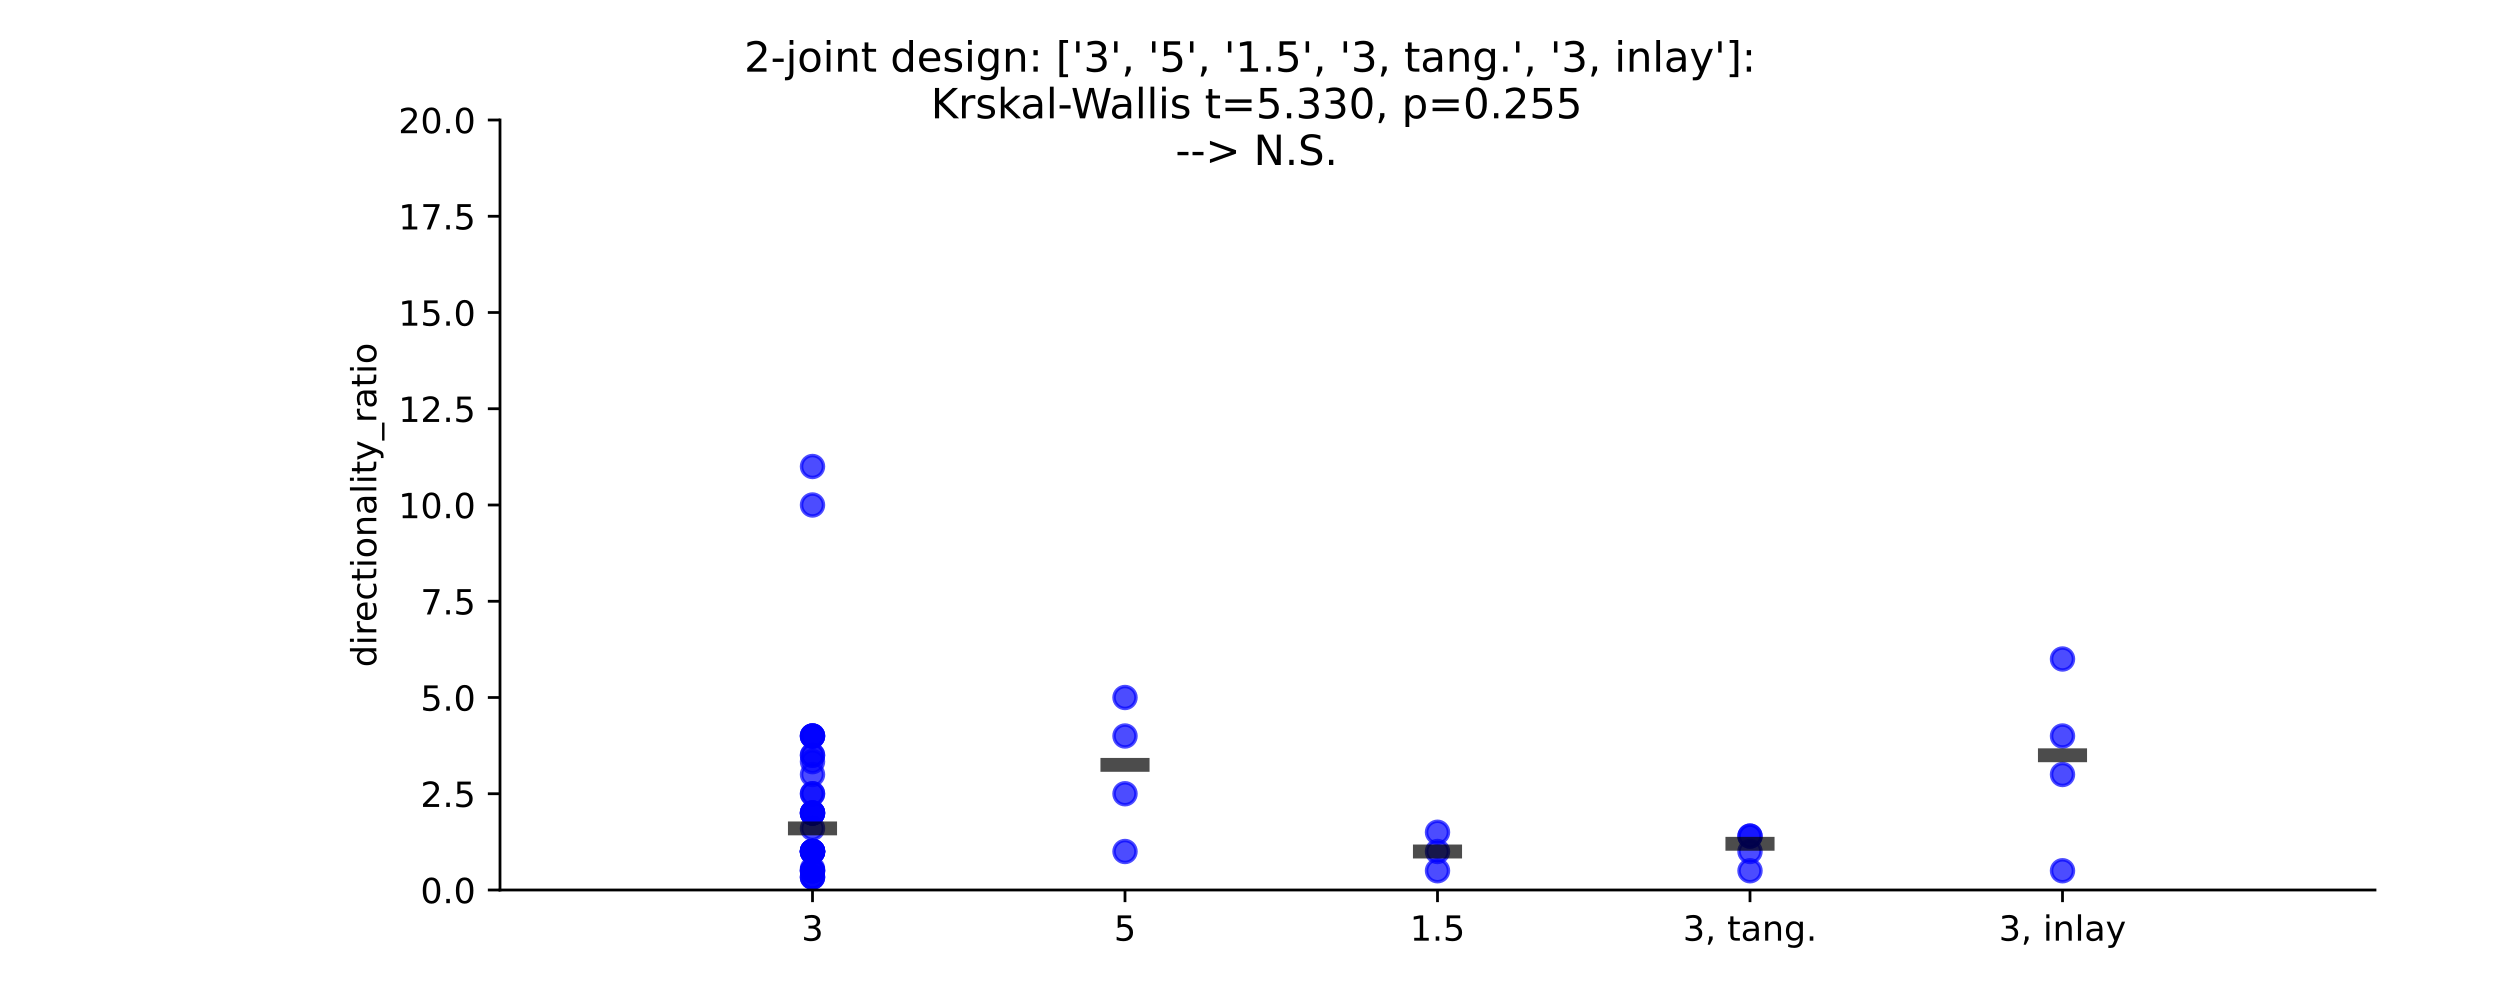 <?xml version="1.0" encoding="utf-8" standalone="no"?>
<!DOCTYPE svg PUBLIC "-//W3C//DTD SVG 1.1//EN"
  "http://www.w3.org/Graphics/SVG/1.1/DTD/svg11.dtd">
<!-- Created with matplotlib (https://matplotlib.org/) -->
<svg height="288pt" version="1.1" viewBox="0 0 720 288" width="720pt" xmlns="http://www.w3.org/2000/svg" xmlns:xlink="http://www.w3.org/1999/xlink">
 <defs>
  <style type="text/css">*{stroke-linecap:butt;stroke-linejoin:round;}</style>
 </defs>
 <g id="figure_1">
  <g id="patch_1">
   <path d="M 0 288 
L 720 288 
L 720 0 
L 0 0 
z
" style="fill:#ffffff;"/>
  </g>
  <g id="axes_1">
   <g id="patch_2">
    <path d="M 144 256.32 
L 684 256.32 
L 684 34.56 
L 144 34.56 
z
" style="fill:#ffffff;"/>
   </g>
   <g id="PathCollection_1">
    <defs>
     <path d="M 0 3.162 
C 0.839 3.162 1.643 2.829 2.236 2.236 
C 2.829 1.643 3.162 0.839 3.162 0 
C 3.162 -0.839 2.829 -1.643 2.236 -2.236 
C 1.643 -2.829 0.839 -3.162 0 -3.162 
C -0.839 -3.162 -1.643 -2.829 -2.236 -2.236 
C -2.829 -1.643 -3.162 -0.839 -3.162 0 
C -3.162 0.839 -2.829 1.643 -2.236 2.236 
C -1.643 2.829 -0.839 3.162 0 3.162 
z
" id="m8ae57d71fb" style="stroke:#0000ff;stroke-opacity:0.7;"/>
    </defs>
    <g clip-path="url(#paf5b1036ba)">
     <use style="fill:#0000ff;fill-opacity:0.7;stroke:#0000ff;stroke-opacity:0.7;" x="234" xlink:href="#m8ae57d71fb" y="228.6"/>
     <use style="fill:#0000ff;fill-opacity:0.7;stroke:#0000ff;stroke-opacity:0.7;" x="234" xlink:href="#m8ae57d71fb" y="228.6"/>
     <use style="fill:#0000ff;fill-opacity:0.7;stroke:#0000ff;stroke-opacity:0.7;" x="234" xlink:href="#m8ae57d71fb" y="134.352"/>
     <use style="fill:#0000ff;fill-opacity:0.7;stroke:#0000ff;stroke-opacity:0.7;" x="234" xlink:href="#m8ae57d71fb" y="250.16"/>
     <use style="fill:#0000ff;fill-opacity:0.7;stroke:#0000ff;stroke-opacity:0.7;" x="234" xlink:href="#m8ae57d71fb" y="245.232"/>
     <use style="fill:#0000ff;fill-opacity:0.7;stroke:#0000ff;stroke-opacity:0.7;" x="234" xlink:href="#m8ae57d71fb" y="238.579"/>
     <use style="fill:#0000ff;fill-opacity:0.7;stroke:#0000ff;stroke-opacity:0.7;" x="234" xlink:href="#m8ae57d71fb" y="145.44"/>
     <use style="fill:#0000ff;fill-opacity:0.7;stroke:#0000ff;stroke-opacity:0.7;" x="234" xlink:href="#m8ae57d71fb" y="250.776"/>
     <use style="fill:#0000ff;fill-opacity:0.7;stroke:#0000ff;stroke-opacity:0.7;" x="234" xlink:href="#m8ae57d71fb" y="211.968"/>
     <use style="fill:#0000ff;fill-opacity:0.7;stroke:#0000ff;stroke-opacity:0.7;" x="234" xlink:href="#m8ae57d71fb" y="211.968"/>
     <use style="fill:#0000ff;fill-opacity:0.7;stroke:#0000ff;stroke-opacity:0.7;" x="234" xlink:href="#m8ae57d71fb" y="217.512"/>
     <use style="fill:#0000ff;fill-opacity:0.7;stroke:#0000ff;stroke-opacity:0.7;" x="234" xlink:href="#m8ae57d71fb" y="234.144"/>
     <use style="fill:#0000ff;fill-opacity:0.7;stroke:#0000ff;stroke-opacity:0.7;" x="234" xlink:href="#m8ae57d71fb" y="219.36"/>
     <use style="fill:#0000ff;fill-opacity:0.7;stroke:#0000ff;stroke-opacity:0.7;" x="234" xlink:href="#m8ae57d71fb" y="234.144"/>
     <use style="fill:#0000ff;fill-opacity:0.7;stroke:#0000ff;stroke-opacity:0.7;" x="234" xlink:href="#m8ae57d71fb" y="234.144"/>
     <use style="fill:#0000ff;fill-opacity:0.7;stroke:#0000ff;stroke-opacity:0.7;" x="234" xlink:href="#m8ae57d71fb" y="245.232"/>
     <use style="fill:#0000ff;fill-opacity:0.7;stroke:#0000ff;stroke-opacity:0.7;" x="234" xlink:href="#m8ae57d71fb" y="252.624"/>
     <use style="fill:#0000ff;fill-opacity:0.7;stroke:#0000ff;stroke-opacity:0.7;" x="234" xlink:href="#m8ae57d71fb" y="245.232"/>
     <use style="fill:#0000ff;fill-opacity:0.7;stroke:#0000ff;stroke-opacity:0.7;" x="234" xlink:href="#m8ae57d71fb" y="245.232"/>
     <use style="fill:#0000ff;fill-opacity:0.7;stroke:#0000ff;stroke-opacity:0.7;" x="234" xlink:href="#m8ae57d71fb" y="245.232"/>
     <use style="fill:#0000ff;fill-opacity:0.7;stroke:#0000ff;stroke-opacity:0.7;" x="234" xlink:href="#m8ae57d71fb" y="245.232"/>
     <use style="fill:#0000ff;fill-opacity:0.7;stroke:#0000ff;stroke-opacity:0.7;" x="234" xlink:href="#m8ae57d71fb" y="245.232"/>
     <use style="fill:#0000ff;fill-opacity:0.7;stroke:#0000ff;stroke-opacity:0.7;" x="234" xlink:href="#m8ae57d71fb" y="234.144"/>
     <use style="fill:#0000ff;fill-opacity:0.7;stroke:#0000ff;stroke-opacity:0.7;" x="234" xlink:href="#m8ae57d71fb" y="234.144"/>
     <use style="fill:#0000ff;fill-opacity:0.7;stroke:#0000ff;stroke-opacity:0.7;" x="234" xlink:href="#m8ae57d71fb" y="250.776"/>
     <use style="fill:#0000ff;fill-opacity:0.7;stroke:#0000ff;stroke-opacity:0.7;" x="234" xlink:href="#m8ae57d71fb" y="252.624"/>
     <use style="fill:#0000ff;fill-opacity:0.7;stroke:#0000ff;stroke-opacity:0.7;" x="234" xlink:href="#m8ae57d71fb" y="252.624"/>
     <use style="fill:#0000ff;fill-opacity:0.7;stroke:#0000ff;stroke-opacity:0.7;" x="234" xlink:href="#m8ae57d71fb" y="211.968"/>
     <use style="fill:#0000ff;fill-opacity:0.7;stroke:#0000ff;stroke-opacity:0.7;" x="234" xlink:href="#m8ae57d71fb" y="250.776"/>
     <use style="fill:#0000ff;fill-opacity:0.7;stroke:#0000ff;stroke-opacity:0.7;" x="234" xlink:href="#m8ae57d71fb" y="250.776"/>
     <use style="fill:#0000ff;fill-opacity:0.7;stroke:#0000ff;stroke-opacity:0.7;" x="234" xlink:href="#m8ae57d71fb" y="223.056"/>
     <use style="fill:#0000ff;fill-opacity:0.7;stroke:#0000ff;stroke-opacity:0.7;" x="234" xlink:href="#m8ae57d71fb" y="245.232"/>
     <use style="fill:#0000ff;fill-opacity:0.7;stroke:#0000ff;stroke-opacity:0.7;" x="234" xlink:href="#m8ae57d71fb" y="211.968"/>
     <use style="fill:#0000ff;fill-opacity:0.7;stroke:#0000ff;stroke-opacity:0.7;" x="234" xlink:href="#m8ae57d71fb" y="245.232"/>
     <use style="fill:#0000ff;fill-opacity:0.7;stroke:#0000ff;stroke-opacity:0.7;" x="234" xlink:href="#m8ae57d71fb" y="217.512"/>
     <use style="fill:#0000ff;fill-opacity:0.7;stroke:#0000ff;stroke-opacity:0.7;" x="324" xlink:href="#m8ae57d71fb" y="200.88"/>
     <use style="fill:#0000ff;fill-opacity:0.7;stroke:#0000ff;stroke-opacity:0.7;" x="324" xlink:href="#m8ae57d71fb" y="228.6"/>
     <use style="fill:#0000ff;fill-opacity:0.7;stroke:#0000ff;stroke-opacity:0.7;" x="324" xlink:href="#m8ae57d71fb" y="245.232"/>
     <use style="fill:#0000ff;fill-opacity:0.7;stroke:#0000ff;stroke-opacity:0.7;" x="324" xlink:href="#m8ae57d71fb" y="211.968"/>
     <use style="fill:#0000ff;fill-opacity:0.7;stroke:#0000ff;stroke-opacity:0.7;" x="414" xlink:href="#m8ae57d71fb" y="250.776"/>
     <use style="fill:#0000ff;fill-opacity:0.7;stroke:#0000ff;stroke-opacity:0.7;" x="414" xlink:href="#m8ae57d71fb" y="239.688"/>
     <use style="fill:#0000ff;fill-opacity:0.7;stroke:#0000ff;stroke-opacity:0.7;" x="414" xlink:href="#m8ae57d71fb" y="245.232"/>
     <use style="fill:#0000ff;fill-opacity:0.7;stroke:#0000ff;stroke-opacity:0.7;" x="504" xlink:href="#m8ae57d71fb" y="240.797"/>
     <use style="fill:#0000ff;fill-opacity:0.7;stroke:#0000ff;stroke-opacity:0.7;" x="504" xlink:href="#m8ae57d71fb" y="245.232"/>
     <use style="fill:#0000ff;fill-opacity:0.7;stroke:#0000ff;stroke-opacity:0.7;" x="504" xlink:href="#m8ae57d71fb" y="250.776"/>
     <use style="fill:#0000ff;fill-opacity:0.7;stroke:#0000ff;stroke-opacity:0.7;" x="504" xlink:href="#m8ae57d71fb" y="240.797"/>
     <use style="fill:#0000ff;fill-opacity:0.7;stroke:#0000ff;stroke-opacity:0.7;" x="594" xlink:href="#m8ae57d71fb" y="223.056"/>
     <use style="fill:#0000ff;fill-opacity:0.7;stroke:#0000ff;stroke-opacity:0.7;" x="594" xlink:href="#m8ae57d71fb" y="211.968"/>
     <use style="fill:#0000ff;fill-opacity:0.7;stroke:#0000ff;stroke-opacity:0.7;" x="594" xlink:href="#m8ae57d71fb" y="250.776"/>
     <use style="fill:#0000ff;fill-opacity:0.7;stroke:#0000ff;stroke-opacity:0.7;" x="594" xlink:href="#m8ae57d71fb" y="189.792"/>
    </g>
   </g>
   <g id="PathCollection_2">
    <defs>
     <path d="M 7.071 0 
L -7.071 -0 
" id="m2a0a9ac62f" style="stroke:#000000;stroke-opacity:0.7;stroke-width:4;"/>
    </defs>
    <g clip-path="url(#paf5b1036ba)">
     <use style="fill-opacity:0.7;stroke:#000000;stroke-opacity:0.7;stroke-width:4;" x="234" xlink:href="#m2a0a9ac62f" y="238.579"/>
     <use style="fill-opacity:0.7;stroke:#000000;stroke-opacity:0.7;stroke-width:4;" x="324" xlink:href="#m2a0a9ac62f" y="220.284"/>
     <use style="fill-opacity:0.7;stroke:#000000;stroke-opacity:0.7;stroke-width:4;" x="414" xlink:href="#m2a0a9ac62f" y="245.232"/>
     <use style="fill-opacity:0.7;stroke:#000000;stroke-opacity:0.7;stroke-width:4;" x="504" xlink:href="#m2a0a9ac62f" y="243.014"/>
     <use style="fill-opacity:0.7;stroke:#000000;stroke-opacity:0.7;stroke-width:4;" x="594" xlink:href="#m2a0a9ac62f" y="217.512"/>
    </g>
   </g>
   <g id="matplotlib.axis_1">
    <g id="xtick_1">
     <g id="line2d_1">
      <defs>
       <path d="M 0 0 
L 0 3.5 
" id="mb5e199cd3e" style="stroke:#000000;stroke-width:0.8;"/>
      </defs>
      <g>
       <use style="stroke:#000000;stroke-width:0.8;" x="234" xlink:href="#mb5e199cd3e" y="256.32"/>
      </g>
     </g>
     <g id="text_1">
      <!-- 3 -->
      <g transform="translate(230.819 270.918)scale(0.1 -0.1)">
       <defs>
        <path d="M 40.578 39.312 
Q 47.656 37.797 51.625 33 
Q 55.609 28.219 55.609 21.188 
Q 55.609 10.406 48.188 4.484 
Q 40.766 -1.422 27.094 -1.422 
Q 22.516 -1.422 17.656 -0.516 
Q 12.797 0.391 7.625 2.203 
L 7.625 11.719 
Q 11.719 9.328 16.594 8.109 
Q 21.484 6.891 26.812 6.891 
Q 36.078 6.891 40.938 10.547 
Q 45.797 14.203 45.797 21.188 
Q 45.797 27.641 41.281 31.266 
Q 36.766 34.906 28.719 34.906 
L 20.219 34.906 
L 20.219 43.016 
L 29.109 43.016 
Q 36.375 43.016 40.234 45.922 
Q 44.094 48.828 44.094 54.297 
Q 44.094 59.906 40.109 62.906 
Q 36.141 65.922 28.719 65.922 
Q 24.656 65.922 20.016 65.031 
Q 15.375 64.156 9.812 62.312 
L 9.812 71.094 
Q 15.438 72.656 20.344 73.438 
Q 25.25 74.219 29.594 74.219 
Q 40.828 74.219 47.359 69.109 
Q 53.906 64.016 53.906 55.328 
Q 53.906 49.266 50.438 45.094 
Q 46.969 40.922 40.578 39.312 
z
" id="DejaVuSans-51"/>
       </defs>
       <use xlink:href="#DejaVuSans-51"/>
      </g>
     </g>
    </g>
    <g id="xtick_2">
     <g id="line2d_2">
      <g>
       <use style="stroke:#000000;stroke-width:0.8;" x="324" xlink:href="#mb5e199cd3e" y="256.32"/>
      </g>
     </g>
     <g id="text_2">
      <!-- 5 -->
      <g transform="translate(320.819 270.918)scale(0.1 -0.1)">
       <defs>
        <path d="M 10.797 72.906 
L 49.516 72.906 
L 49.516 64.594 
L 19.828 64.594 
L 19.828 46.734 
Q 21.969 47.469 24.109 47.828 
Q 26.266 48.188 28.422 48.188 
Q 40.625 48.188 47.75 41.5 
Q 54.891 34.812 54.891 23.391 
Q 54.891 11.625 47.562 5.094 
Q 40.234 -1.422 26.906 -1.422 
Q 22.312 -1.422 17.547 -0.641 
Q 12.797 0.141 7.719 1.703 
L 7.719 11.625 
Q 12.109 9.234 16.797 8.062 
Q 21.484 6.891 26.703 6.891 
Q 35.156 6.891 40.078 11.328 
Q 45.016 15.766 45.016 23.391 
Q 45.016 31 40.078 35.438 
Q 35.156 39.891 26.703 39.891 
Q 22.75 39.891 18.812 39.016 
Q 14.891 38.141 10.797 36.281 
z
" id="DejaVuSans-53"/>
       </defs>
       <use xlink:href="#DejaVuSans-53"/>
      </g>
     </g>
    </g>
    <g id="xtick_3">
     <g id="line2d_3">
      <g>
       <use style="stroke:#000000;stroke-width:0.8;" x="414" xlink:href="#mb5e199cd3e" y="256.32"/>
      </g>
     </g>
     <g id="text_3">
      <!-- 1.5 -->
      <g transform="translate(406.048 270.918)scale(0.1 -0.1)">
       <defs>
        <path d="M 12.406 8.297 
L 28.516 8.297 
L 28.516 63.922 
L 10.984 60.406 
L 10.984 69.391 
L 28.422 72.906 
L 38.281 72.906 
L 38.281 8.297 
L 54.391 8.297 
L 54.391 0 
L 12.406 0 
z
" id="DejaVuSans-49"/>
        <path d="M 10.688 12.406 
L 21 12.406 
L 21 0 
L 10.688 0 
z
" id="DejaVuSans-46"/>
       </defs>
       <use xlink:href="#DejaVuSans-49"/>
       <use x="63.623" xlink:href="#DejaVuSans-46"/>
       <use x="95.41" xlink:href="#DejaVuSans-53"/>
      </g>
     </g>
    </g>
    <g id="xtick_4">
     <g id="line2d_4">
      <g>
       <use style="stroke:#000000;stroke-width:0.8;" x="504" xlink:href="#mb5e199cd3e" y="256.32"/>
      </g>
     </g>
     <g id="text_4">
      <!-- 3, tang. -->
      <g transform="translate(484.684 270.918)scale(0.1 -0.1)">
       <defs>
        <path d="M 11.719 12.406 
L 22.016 12.406 
L 22.016 4 
L 14.016 -11.625 
L 7.719 -11.625 
L 11.719 4 
z
" id="DejaVuSans-44"/>
        <path id="DejaVuSans-32"/>
        <path d="M 18.312 70.219 
L 18.312 54.688 
L 36.812 54.688 
L 36.812 47.703 
L 18.312 47.703 
L 18.312 18.016 
Q 18.312 11.328 20.141 9.422 
Q 21.969 7.516 27.594 7.516 
L 36.812 7.516 
L 36.812 0 
L 27.594 0 
Q 17.188 0 13.234 3.875 
Q 9.281 7.766 9.281 18.016 
L 9.281 47.703 
L 2.688 47.703 
L 2.688 54.688 
L 9.281 54.688 
L 9.281 70.219 
z
" id="DejaVuSans-116"/>
        <path d="M 34.281 27.484 
Q 23.391 27.484 19.188 25 
Q 14.984 22.516 14.984 16.5 
Q 14.984 11.719 18.141 8.906 
Q 21.297 6.109 26.703 6.109 
Q 34.188 6.109 38.703 11.406 
Q 43.219 16.703 43.219 25.484 
L 43.219 27.484 
z
M 52.203 31.203 
L 52.203 0 
L 43.219 0 
L 43.219 8.297 
Q 40.141 3.328 35.547 0.953 
Q 30.953 -1.422 24.312 -1.422 
Q 15.922 -1.422 10.953 3.297 
Q 6 8.016 6 15.922 
Q 6 25.141 12.172 29.828 
Q 18.359 34.516 30.609 34.516 
L 43.219 34.516 
L 43.219 35.406 
Q 43.219 41.609 39.141 45 
Q 35.062 48.391 27.688 48.391 
Q 23 48.391 18.547 47.266 
Q 14.109 46.141 10.016 43.891 
L 10.016 52.203 
Q 14.938 54.109 19.578 55.047 
Q 24.219 56 28.609 56 
Q 40.484 56 46.344 49.844 
Q 52.203 43.703 52.203 31.203 
z
" id="DejaVuSans-97"/>
        <path d="M 54.891 33.016 
L 54.891 0 
L 45.906 0 
L 45.906 32.719 
Q 45.906 40.484 42.875 44.328 
Q 39.844 48.188 33.797 48.188 
Q 26.516 48.188 22.312 43.547 
Q 18.109 38.922 18.109 30.906 
L 18.109 0 
L 9.078 0 
L 9.078 54.688 
L 18.109 54.688 
L 18.109 46.188 
Q 21.344 51.125 25.703 53.562 
Q 30.078 56 35.797 56 
Q 45.219 56 50.047 50.172 
Q 54.891 44.344 54.891 33.016 
z
" id="DejaVuSans-110"/>
        <path d="M 45.406 27.984 
Q 45.406 37.75 41.375 43.109 
Q 37.359 48.484 30.078 48.484 
Q 22.859 48.484 18.828 43.109 
Q 14.797 37.75 14.797 27.984 
Q 14.797 18.266 18.828 12.891 
Q 22.859 7.516 30.078 7.516 
Q 37.359 7.516 41.375 12.891 
Q 45.406 18.266 45.406 27.984 
z
M 54.391 6.781 
Q 54.391 -7.172 48.188 -13.984 
Q 42 -20.797 29.203 -20.797 
Q 24.469 -20.797 20.266 -20.094 
Q 16.062 -19.391 12.109 -17.922 
L 12.109 -9.188 
Q 16.062 -11.328 19.922 -12.344 
Q 23.781 -13.375 27.781 -13.375 
Q 36.625 -13.375 41.016 -8.766 
Q 45.406 -4.156 45.406 5.172 
L 45.406 9.625 
Q 42.625 4.781 38.281 2.391 
Q 33.938 0 27.875 0 
Q 17.828 0 11.672 7.656 
Q 5.516 15.328 5.516 27.984 
Q 5.516 40.672 11.672 48.328 
Q 17.828 56 27.875 56 
Q 33.938 56 38.281 53.609 
Q 42.625 51.219 45.406 46.391 
L 45.406 54.688 
L 54.391 54.688 
z
" id="DejaVuSans-103"/>
       </defs>
       <use xlink:href="#DejaVuSans-51"/>
       <use x="63.623" xlink:href="#DejaVuSans-44"/>
       <use x="95.41" xlink:href="#DejaVuSans-32"/>
       <use x="127.197" xlink:href="#DejaVuSans-116"/>
       <use x="166.406" xlink:href="#DejaVuSans-97"/>
       <use x="227.686" xlink:href="#DejaVuSans-110"/>
       <use x="291.064" xlink:href="#DejaVuSans-103"/>
       <use x="354.541" xlink:href="#DejaVuSans-46"/>
      </g>
     </g>
    </g>
    <g id="xtick_5">
     <g id="line2d_5">
      <g>
       <use style="stroke:#000000;stroke-width:0.8;" x="594" xlink:href="#mb5e199cd3e" y="256.32"/>
      </g>
     </g>
     <g id="text_5">
      <!-- 3, inlay -->
      <g transform="translate(575.67 270.918)scale(0.1 -0.1)">
       <defs>
        <path d="M 9.422 54.688 
L 18.406 54.688 
L 18.406 0 
L 9.422 0 
z
M 9.422 75.984 
L 18.406 75.984 
L 18.406 64.594 
L 9.422 64.594 
z
" id="DejaVuSans-105"/>
        <path d="M 9.422 75.984 
L 18.406 75.984 
L 18.406 0 
L 9.422 0 
z
" id="DejaVuSans-108"/>
        <path d="M 32.172 -5.078 
Q 28.375 -14.844 24.75 -17.812 
Q 21.141 -20.797 15.094 -20.797 
L 7.906 -20.797 
L 7.906 -13.281 
L 13.188 -13.281 
Q 16.891 -13.281 18.938 -11.516 
Q 21 -9.766 23.484 -3.219 
L 25.094 0.875 
L 2.984 54.688 
L 12.5 54.688 
L 29.594 11.922 
L 46.688 54.688 
L 56.203 54.688 
z
" id="DejaVuSans-121"/>
       </defs>
       <use xlink:href="#DejaVuSans-51"/>
       <use x="63.623" xlink:href="#DejaVuSans-44"/>
       <use x="95.41" xlink:href="#DejaVuSans-32"/>
       <use x="127.197" xlink:href="#DejaVuSans-105"/>
       <use x="154.98" xlink:href="#DejaVuSans-110"/>
       <use x="218.359" xlink:href="#DejaVuSans-108"/>
       <use x="246.143" xlink:href="#DejaVuSans-97"/>
       <use x="307.422" xlink:href="#DejaVuSans-121"/>
      </g>
     </g>
    </g>
   </g>
   <g id="matplotlib.axis_2">
    <g id="ytick_1">
     <g id="line2d_6">
      <defs>
       <path d="M 0 0 
L -3.5 0 
" id="m2182876f72" style="stroke:#000000;stroke-width:0.8;"/>
      </defs>
      <g>
       <use style="stroke:#000000;stroke-width:0.8;" x="144" xlink:href="#m2182876f72" y="256.32"/>
      </g>
     </g>
     <g id="text_6">
      <!-- 0.0 -->
      <g transform="translate(121.097 260.119)scale(0.1 -0.1)">
       <defs>
        <path d="M 31.781 66.406 
Q 24.172 66.406 20.328 58.906 
Q 16.5 51.422 16.5 36.375 
Q 16.5 21.391 20.328 13.891 
Q 24.172 6.391 31.781 6.391 
Q 39.453 6.391 43.281 13.891 
Q 47.125 21.391 47.125 36.375 
Q 47.125 51.422 43.281 58.906 
Q 39.453 66.406 31.781 66.406 
z
M 31.781 74.219 
Q 44.047 74.219 50.516 64.516 
Q 56.984 54.828 56.984 36.375 
Q 56.984 17.969 50.516 8.266 
Q 44.047 -1.422 31.781 -1.422 
Q 19.531 -1.422 13.062 8.266 
Q 6.594 17.969 6.594 36.375 
Q 6.594 54.828 13.062 64.516 
Q 19.531 74.219 31.781 74.219 
z
" id="DejaVuSans-48"/>
       </defs>
       <use xlink:href="#DejaVuSans-48"/>
       <use x="63.623" xlink:href="#DejaVuSans-46"/>
       <use x="95.41" xlink:href="#DejaVuSans-48"/>
      </g>
     </g>
    </g>
    <g id="ytick_2">
     <g id="line2d_7">
      <g>
       <use style="stroke:#000000;stroke-width:0.8;" x="144" xlink:href="#m2182876f72" y="228.6"/>
      </g>
     </g>
     <g id="text_7">
      <!-- 2.5 -->
      <g transform="translate(121.097 232.399)scale(0.1 -0.1)">
       <defs>
        <path d="M 19.188 8.297 
L 53.609 8.297 
L 53.609 0 
L 7.328 0 
L 7.328 8.297 
Q 12.938 14.109 22.625 23.891 
Q 32.328 33.688 34.812 36.531 
Q 39.547 41.844 41.422 45.531 
Q 43.312 49.219 43.312 52.781 
Q 43.312 58.594 39.234 62.25 
Q 35.156 65.922 28.609 65.922 
Q 23.969 65.922 18.812 64.312 
Q 13.672 62.703 7.812 59.422 
L 7.812 69.391 
Q 13.766 71.781 18.938 73 
Q 24.125 74.219 28.422 74.219 
Q 39.75 74.219 46.484 68.547 
Q 53.219 62.891 53.219 53.422 
Q 53.219 48.922 51.531 44.891 
Q 49.859 40.875 45.406 35.406 
Q 44.188 33.984 37.641 27.219 
Q 31.109 20.453 19.188 8.297 
z
" id="DejaVuSans-50"/>
       </defs>
       <use xlink:href="#DejaVuSans-50"/>
       <use x="63.623" xlink:href="#DejaVuSans-46"/>
       <use x="95.41" xlink:href="#DejaVuSans-53"/>
      </g>
     </g>
    </g>
    <g id="ytick_3">
     <g id="line2d_8">
      <g>
       <use style="stroke:#000000;stroke-width:0.8;" x="144" xlink:href="#m2182876f72" y="200.88"/>
      </g>
     </g>
     <g id="text_8">
      <!-- 5.0 -->
      <g transform="translate(121.097 204.679)scale(0.1 -0.1)">
       <use xlink:href="#DejaVuSans-53"/>
       <use x="63.623" xlink:href="#DejaVuSans-46"/>
       <use x="95.41" xlink:href="#DejaVuSans-48"/>
      </g>
     </g>
    </g>
    <g id="ytick_4">
     <g id="line2d_9">
      <g>
       <use style="stroke:#000000;stroke-width:0.8;" x="144" xlink:href="#m2182876f72" y="173.16"/>
      </g>
     </g>
     <g id="text_9">
      <!-- 7.5 -->
      <g transform="translate(121.097 176.959)scale(0.1 -0.1)">
       <defs>
        <path d="M 8.203 72.906 
L 55.078 72.906 
L 55.078 68.703 
L 28.609 0 
L 18.312 0 
L 43.219 64.594 
L 8.203 64.594 
z
" id="DejaVuSans-55"/>
       </defs>
       <use xlink:href="#DejaVuSans-55"/>
       <use x="63.623" xlink:href="#DejaVuSans-46"/>
       <use x="95.41" xlink:href="#DejaVuSans-53"/>
      </g>
     </g>
    </g>
    <g id="ytick_5">
     <g id="line2d_10">
      <g>
       <use style="stroke:#000000;stroke-width:0.8;" x="144" xlink:href="#m2182876f72" y="145.44"/>
      </g>
     </g>
     <g id="text_10">
      <!-- 10.0 -->
      <g transform="translate(114.734 149.239)scale(0.1 -0.1)">
       <use xlink:href="#DejaVuSans-49"/>
       <use x="63.623" xlink:href="#DejaVuSans-48"/>
       <use x="127.246" xlink:href="#DejaVuSans-46"/>
       <use x="159.033" xlink:href="#DejaVuSans-48"/>
      </g>
     </g>
    </g>
    <g id="ytick_6">
     <g id="line2d_11">
      <g>
       <use style="stroke:#000000;stroke-width:0.8;" x="144" xlink:href="#m2182876f72" y="117.72"/>
      </g>
     </g>
     <g id="text_11">
      <!-- 12.5 -->
      <g transform="translate(114.734 121.519)scale(0.1 -0.1)">
       <use xlink:href="#DejaVuSans-49"/>
       <use x="63.623" xlink:href="#DejaVuSans-50"/>
       <use x="127.246" xlink:href="#DejaVuSans-46"/>
       <use x="159.033" xlink:href="#DejaVuSans-53"/>
      </g>
     </g>
    </g>
    <g id="ytick_7">
     <g id="line2d_12">
      <g>
       <use style="stroke:#000000;stroke-width:0.8;" x="144" xlink:href="#m2182876f72" y="90"/>
      </g>
     </g>
     <g id="text_12">
      <!-- 15.0 -->
      <g transform="translate(114.734 93.799)scale(0.1 -0.1)">
       <use xlink:href="#DejaVuSans-49"/>
       <use x="63.623" xlink:href="#DejaVuSans-53"/>
       <use x="127.246" xlink:href="#DejaVuSans-46"/>
       <use x="159.033" xlink:href="#DejaVuSans-48"/>
      </g>
     </g>
    </g>
    <g id="ytick_8">
     <g id="line2d_13">
      <g>
       <use style="stroke:#000000;stroke-width:0.8;" x="144" xlink:href="#m2182876f72" y="62.28"/>
      </g>
     </g>
     <g id="text_13">
      <!-- 17.5 -->
      <g transform="translate(114.734 66.079)scale(0.1 -0.1)">
       <use xlink:href="#DejaVuSans-49"/>
       <use x="63.623" xlink:href="#DejaVuSans-55"/>
       <use x="127.246" xlink:href="#DejaVuSans-46"/>
       <use x="159.033" xlink:href="#DejaVuSans-53"/>
      </g>
     </g>
    </g>
    <g id="ytick_9">
     <g id="line2d_14">
      <g>
       <use style="stroke:#000000;stroke-width:0.8;" x="144" xlink:href="#m2182876f72" y="34.56"/>
      </g>
     </g>
     <g id="text_14">
      <!-- 20.0 -->
      <g transform="translate(114.734 38.359)scale(0.1 -0.1)">
       <use xlink:href="#DejaVuSans-50"/>
       <use x="63.623" xlink:href="#DejaVuSans-48"/>
       <use x="127.246" xlink:href="#DejaVuSans-46"/>
       <use x="159.033" xlink:href="#DejaVuSans-48"/>
      </g>
     </g>
    </g>
    <g id="text_15">
     <!-- directionality_ratio -->
     <g transform="translate(108.377 192.139)rotate(-90)scale(0.1 -0.1)">
      <defs>
       <path d="M 45.406 46.391 
L 45.406 75.984 
L 54.391 75.984 
L 54.391 0 
L 45.406 0 
L 45.406 8.203 
Q 42.578 3.328 38.25 0.953 
Q 33.938 -1.422 27.875 -1.422 
Q 17.969 -1.422 11.734 6.484 
Q 5.516 14.406 5.516 27.297 
Q 5.516 40.188 11.734 48.094 
Q 17.969 56 27.875 56 
Q 33.938 56 38.25 53.625 
Q 42.578 51.266 45.406 46.391 
z
M 14.797 27.297 
Q 14.797 17.391 18.875 11.75 
Q 22.953 6.109 30.078 6.109 
Q 37.203 6.109 41.297 11.75 
Q 45.406 17.391 45.406 27.297 
Q 45.406 37.203 41.297 42.844 
Q 37.203 48.484 30.078 48.484 
Q 22.953 48.484 18.875 42.844 
Q 14.797 37.203 14.797 27.297 
z
" id="DejaVuSans-100"/>
       <path d="M 41.109 46.297 
Q 39.594 47.172 37.812 47.578 
Q 36.031 48 33.891 48 
Q 26.266 48 22.188 43.047 
Q 18.109 38.094 18.109 28.812 
L 18.109 0 
L 9.078 0 
L 9.078 54.688 
L 18.109 54.688 
L 18.109 46.188 
Q 20.953 51.172 25.484 53.578 
Q 30.031 56 36.531 56 
Q 37.453 56 38.578 55.875 
Q 39.703 55.766 41.062 55.516 
z
" id="DejaVuSans-114"/>
       <path d="M 56.203 29.594 
L 56.203 25.203 
L 14.891 25.203 
Q 15.484 15.922 20.484 11.062 
Q 25.484 6.203 34.422 6.203 
Q 39.594 6.203 44.453 7.469 
Q 49.312 8.734 54.109 11.281 
L 54.109 2.781 
Q 49.266 0.734 44.188 -0.344 
Q 39.109 -1.422 33.891 -1.422 
Q 20.797 -1.422 13.156 6.188 
Q 5.516 13.812 5.516 26.812 
Q 5.516 40.234 12.766 48.109 
Q 20.016 56 32.328 56 
Q 43.359 56 49.781 48.891 
Q 56.203 41.797 56.203 29.594 
z
M 47.219 32.234 
Q 47.125 39.594 43.094 43.984 
Q 39.062 48.391 32.422 48.391 
Q 24.906 48.391 20.391 44.141 
Q 15.875 39.891 15.188 32.172 
z
" id="DejaVuSans-101"/>
       <path d="M 48.781 52.594 
L 48.781 44.188 
Q 44.969 46.297 41.141 47.344 
Q 37.312 48.391 33.406 48.391 
Q 24.656 48.391 19.812 42.844 
Q 14.984 37.312 14.984 27.297 
Q 14.984 17.281 19.812 11.734 
Q 24.656 6.203 33.406 6.203 
Q 37.312 6.203 41.141 7.25 
Q 44.969 8.297 48.781 10.406 
L 48.781 2.094 
Q 45.016 0.344 40.984 -0.531 
Q 36.969 -1.422 32.422 -1.422 
Q 20.062 -1.422 12.781 6.344 
Q 5.516 14.109 5.516 27.297 
Q 5.516 40.672 12.859 48.328 
Q 20.219 56 33.016 56 
Q 37.156 56 41.109 55.141 
Q 45.062 54.297 48.781 52.594 
z
" id="DejaVuSans-99"/>
       <path d="M 30.609 48.391 
Q 23.391 48.391 19.188 42.75 
Q 14.984 37.109 14.984 27.297 
Q 14.984 17.484 19.156 11.844 
Q 23.344 6.203 30.609 6.203 
Q 37.797 6.203 41.984 11.859 
Q 46.188 17.531 46.188 27.297 
Q 46.188 37.016 41.984 42.703 
Q 37.797 48.391 30.609 48.391 
z
M 30.609 56 
Q 42.328 56 49.016 48.375 
Q 55.719 40.766 55.719 27.297 
Q 55.719 13.875 49.016 6.219 
Q 42.328 -1.422 30.609 -1.422 
Q 18.844 -1.422 12.172 6.219 
Q 5.516 13.875 5.516 27.297 
Q 5.516 40.766 12.172 48.375 
Q 18.844 56 30.609 56 
z
" id="DejaVuSans-111"/>
       <path d="M 50.984 -16.609 
L 50.984 -23.578 
L -0.984 -23.578 
L -0.984 -16.609 
z
" id="DejaVuSans-95"/>
      </defs>
      <use xlink:href="#DejaVuSans-100"/>
      <use x="63.477" xlink:href="#DejaVuSans-105"/>
      <use x="91.26" xlink:href="#DejaVuSans-114"/>
      <use x="130.123" xlink:href="#DejaVuSans-101"/>
      <use x="191.646" xlink:href="#DejaVuSans-99"/>
      <use x="246.627" xlink:href="#DejaVuSans-116"/>
      <use x="285.836" xlink:href="#DejaVuSans-105"/>
      <use x="313.619" xlink:href="#DejaVuSans-111"/>
      <use x="374.801" xlink:href="#DejaVuSans-110"/>
      <use x="438.18" xlink:href="#DejaVuSans-97"/>
      <use x="499.459" xlink:href="#DejaVuSans-108"/>
      <use x="527.242" xlink:href="#DejaVuSans-105"/>
      <use x="555.025" xlink:href="#DejaVuSans-116"/>
      <use x="594.234" xlink:href="#DejaVuSans-121"/>
      <use x="653.414" xlink:href="#DejaVuSans-95"/>
      <use x="703.414" xlink:href="#DejaVuSans-114"/>
      <use x="744.527" xlink:href="#DejaVuSans-97"/>
      <use x="805.807" xlink:href="#DejaVuSans-116"/>
      <use x="845.016" xlink:href="#DejaVuSans-105"/>
      <use x="872.799" xlink:href="#DejaVuSans-111"/>
     </g>
    </g>
   </g>
   <g id="patch_3">
    <path d="M 144 256.32 
L 144 34.56 
" style="fill:none;stroke:#000000;stroke-linecap:square;stroke-linejoin:miter;stroke-width:0.8;"/>
   </g>
   <g id="patch_4">
    <path d="M 144 256.32 
L 684 256.32 
" style="fill:none;stroke:#000000;stroke-linecap:square;stroke-linejoin:miter;stroke-width:0.8;"/>
   </g>
  </g>
  <g id="text_16">
   <!-- 2-joint design: ['3', '5', '1.5', '3, tang.', '3, inlay']: -->
   <g transform="translate(214.318 20.638)scale(0.12 -0.12)">
    <defs>
     <path d="M 4.891 31.391 
L 31.203 31.391 
L 31.203 23.391 
L 4.891 23.391 
z
" id="DejaVuSans-45"/>
     <path d="M 9.422 54.688 
L 18.406 54.688 
L 18.406 -0.984 
Q 18.406 -11.422 14.422 -16.109 
Q 10.453 -20.797 1.609 -20.797 
L -1.812 -20.797 
L -1.812 -13.188 
L 0.594 -13.188 
Q 5.719 -13.188 7.562 -10.812 
Q 9.422 -8.453 9.422 -0.984 
z
M 9.422 75.984 
L 18.406 75.984 
L 18.406 64.594 
L 9.422 64.594 
z
" id="DejaVuSans-106"/>
     <path d="M 44.281 53.078 
L 44.281 44.578 
Q 40.484 46.531 36.375 47.5 
Q 32.281 48.484 27.875 48.484 
Q 21.188 48.484 17.844 46.438 
Q 14.5 44.391 14.5 40.281 
Q 14.5 37.156 16.891 35.375 
Q 19.281 33.594 26.516 31.984 
L 29.594 31.297 
Q 39.156 29.25 43.188 25.516 
Q 47.219 21.781 47.219 15.094 
Q 47.219 7.469 41.188 3.016 
Q 35.156 -1.422 24.609 -1.422 
Q 20.219 -1.422 15.453 -0.562 
Q 10.688 0.297 5.422 2 
L 5.422 11.281 
Q 10.406 8.688 15.234 7.391 
Q 20.062 6.109 24.812 6.109 
Q 31.156 6.109 34.562 8.281 
Q 37.984 10.453 37.984 14.406 
Q 37.984 18.062 35.516 20.016 
Q 33.062 21.969 24.703 23.781 
L 21.578 24.516 
Q 13.234 26.266 9.516 29.906 
Q 5.812 33.547 5.812 39.891 
Q 5.812 47.609 11.281 51.797 
Q 16.75 56 26.812 56 
Q 31.781 56 36.172 55.266 
Q 40.578 54.547 44.281 53.078 
z
" id="DejaVuSans-115"/>
     <path d="M 11.719 12.406 
L 22.016 12.406 
L 22.016 0 
L 11.719 0 
z
M 11.719 51.703 
L 22.016 51.703 
L 22.016 39.312 
L 11.719 39.312 
z
" id="DejaVuSans-58"/>
     <path d="M 8.594 75.984 
L 29.297 75.984 
L 29.297 69 
L 17.578 69 
L 17.578 -6.203 
L 29.297 -6.203 
L 29.297 -13.188 
L 8.594 -13.188 
z
" id="DejaVuSans-91"/>
     <path d="M 17.922 72.906 
L 17.922 45.797 
L 9.625 45.797 
L 9.625 72.906 
z
" id="DejaVuSans-39"/>
     <path d="M 30.422 75.984 
L 30.422 -13.188 
L 9.719 -13.188 
L 9.719 -6.203 
L 21.391 -6.203 
L 21.391 69 
L 9.719 69 
L 9.719 75.984 
z
" id="DejaVuSans-93"/>
    </defs>
    <use xlink:href="#DejaVuSans-50"/>
    <use x="63.623" xlink:href="#DejaVuSans-45"/>
    <use x="99.707" xlink:href="#DejaVuSans-106"/>
    <use x="127.49" xlink:href="#DejaVuSans-111"/>
    <use x="188.672" xlink:href="#DejaVuSans-105"/>
    <use x="216.455" xlink:href="#DejaVuSans-110"/>
    <use x="279.834" xlink:href="#DejaVuSans-116"/>
    <use x="319.043" xlink:href="#DejaVuSans-32"/>
    <use x="350.83" xlink:href="#DejaVuSans-100"/>
    <use x="414.307" xlink:href="#DejaVuSans-101"/>
    <use x="475.83" xlink:href="#DejaVuSans-115"/>
    <use x="527.93" xlink:href="#DejaVuSans-105"/>
    <use x="555.713" xlink:href="#DejaVuSans-103"/>
    <use x="619.189" xlink:href="#DejaVuSans-110"/>
    <use x="682.568" xlink:href="#DejaVuSans-58"/>
    <use x="716.26" xlink:href="#DejaVuSans-32"/>
    <use x="748.047" xlink:href="#DejaVuSans-91"/>
    <use x="787.061" xlink:href="#DejaVuSans-39"/>
    <use x="814.551" xlink:href="#DejaVuSans-51"/>
    <use x="878.174" xlink:href="#DejaVuSans-39"/>
    <use x="905.664" xlink:href="#DejaVuSans-44"/>
    <use x="937.451" xlink:href="#DejaVuSans-32"/>
    <use x="969.238" xlink:href="#DejaVuSans-39"/>
    <use x="996.729" xlink:href="#DejaVuSans-53"/>
    <use x="1060.352" xlink:href="#DejaVuSans-39"/>
    <use x="1087.842" xlink:href="#DejaVuSans-44"/>
    <use x="1119.629" xlink:href="#DejaVuSans-32"/>
    <use x="1151.416" xlink:href="#DejaVuSans-39"/>
    <use x="1178.906" xlink:href="#DejaVuSans-49"/>
    <use x="1242.529" xlink:href="#DejaVuSans-46"/>
    <use x="1274.316" xlink:href="#DejaVuSans-53"/>
    <use x="1337.939" xlink:href="#DejaVuSans-39"/>
    <use x="1365.43" xlink:href="#DejaVuSans-44"/>
    <use x="1397.217" xlink:href="#DejaVuSans-32"/>
    <use x="1429.004" xlink:href="#DejaVuSans-39"/>
    <use x="1456.494" xlink:href="#DejaVuSans-51"/>
    <use x="1520.117" xlink:href="#DejaVuSans-44"/>
    <use x="1551.904" xlink:href="#DejaVuSans-32"/>
    <use x="1583.691" xlink:href="#DejaVuSans-116"/>
    <use x="1622.9" xlink:href="#DejaVuSans-97"/>
    <use x="1684.18" xlink:href="#DejaVuSans-110"/>
    <use x="1747.559" xlink:href="#DejaVuSans-103"/>
    <use x="1811.035" xlink:href="#DejaVuSans-46"/>
    <use x="1842.822" xlink:href="#DejaVuSans-39"/>
    <use x="1870.312" xlink:href="#DejaVuSans-44"/>
    <use x="1902.1" xlink:href="#DejaVuSans-32"/>
    <use x="1933.887" xlink:href="#DejaVuSans-39"/>
    <use x="1961.377" xlink:href="#DejaVuSans-51"/>
    <use x="2025" xlink:href="#DejaVuSans-44"/>
    <use x="2056.787" xlink:href="#DejaVuSans-32"/>
    <use x="2088.574" xlink:href="#DejaVuSans-105"/>
    <use x="2116.357" xlink:href="#DejaVuSans-110"/>
    <use x="2179.736" xlink:href="#DejaVuSans-108"/>
    <use x="2207.52" xlink:href="#DejaVuSans-97"/>
    <use x="2268.799" xlink:href="#DejaVuSans-121"/>
    <use x="2327.979" xlink:href="#DejaVuSans-39"/>
    <use x="2355.469" xlink:href="#DejaVuSans-93"/>
    <use x="2394.482" xlink:href="#DejaVuSans-58"/>
   </g>
   <!--  Krskal-Wallis t=5.330, p=0.255 -->
   <g transform="translate(264.284 34.075)scale(0.12 -0.12)">
    <defs>
     <path d="M 9.812 72.906 
L 19.672 72.906 
L 19.672 42.094 
L 52.391 72.906 
L 65.094 72.906 
L 28.906 38.922 
L 67.672 0 
L 54.688 0 
L 19.672 35.109 
L 19.672 0 
L 9.812 0 
z
" id="DejaVuSans-75"/>
     <path d="M 9.078 75.984 
L 18.109 75.984 
L 18.109 31.109 
L 44.922 54.688 
L 56.391 54.688 
L 27.391 29.109 
L 57.625 0 
L 45.906 0 
L 18.109 26.703 
L 18.109 0 
L 9.078 0 
z
" id="DejaVuSans-107"/>
     <path d="M 3.328 72.906 
L 13.281 72.906 
L 28.609 11.281 
L 43.891 72.906 
L 54.984 72.906 
L 70.312 11.281 
L 85.594 72.906 
L 95.609 72.906 
L 77.297 0 
L 64.891 0 
L 49.516 63.281 
L 33.984 0 
L 21.578 0 
z
" id="DejaVuSans-87"/>
     <path d="M 10.594 45.406 
L 73.188 45.406 
L 73.188 37.203 
L 10.594 37.203 
z
M 10.594 25.484 
L 73.188 25.484 
L 73.188 17.188 
L 10.594 17.188 
z
" id="DejaVuSans-61"/>
     <path d="M 18.109 8.203 
L 18.109 -20.797 
L 9.078 -20.797 
L 9.078 54.688 
L 18.109 54.688 
L 18.109 46.391 
Q 20.953 51.266 25.266 53.625 
Q 29.594 56 35.594 56 
Q 45.562 56 51.781 48.094 
Q 58.016 40.188 58.016 27.297 
Q 58.016 14.406 51.781 6.484 
Q 45.562 -1.422 35.594 -1.422 
Q 29.594 -1.422 25.266 0.953 
Q 20.953 3.328 18.109 8.203 
z
M 48.688 27.297 
Q 48.688 37.203 44.609 42.844 
Q 40.531 48.484 33.406 48.484 
Q 26.266 48.484 22.188 42.844 
Q 18.109 37.203 18.109 27.297 
Q 18.109 17.391 22.188 11.75 
Q 26.266 6.109 33.406 6.109 
Q 40.531 6.109 44.609 11.75 
Q 48.688 17.391 48.688 27.297 
z
" id="DejaVuSans-112"/>
    </defs>
    <use xlink:href="#DejaVuSans-32"/>
    <use x="31.787" xlink:href="#DejaVuSans-75"/>
    <use x="97.363" xlink:href="#DejaVuSans-114"/>
    <use x="138.477" xlink:href="#DejaVuSans-115"/>
    <use x="190.576" xlink:href="#DejaVuSans-107"/>
    <use x="246.736" xlink:href="#DejaVuSans-97"/>
    <use x="308.016" xlink:href="#DejaVuSans-108"/>
    <use x="335.799" xlink:href="#DejaVuSans-45"/>
    <use x="367.883" xlink:href="#DejaVuSans-87"/>
    <use x="460.385" xlink:href="#DejaVuSans-97"/>
    <use x="521.664" xlink:href="#DejaVuSans-108"/>
    <use x="549.447" xlink:href="#DejaVuSans-108"/>
    <use x="577.23" xlink:href="#DejaVuSans-105"/>
    <use x="605.014" xlink:href="#DejaVuSans-115"/>
    <use x="657.113" xlink:href="#DejaVuSans-32"/>
    <use x="688.9" xlink:href="#DejaVuSans-116"/>
    <use x="728.109" xlink:href="#DejaVuSans-61"/>
    <use x="811.898" xlink:href="#DejaVuSans-53"/>
    <use x="875.521" xlink:href="#DejaVuSans-46"/>
    <use x="907.309" xlink:href="#DejaVuSans-51"/>
    <use x="970.932" xlink:href="#DejaVuSans-51"/>
    <use x="1034.555" xlink:href="#DejaVuSans-48"/>
    <use x="1098.178" xlink:href="#DejaVuSans-44"/>
    <use x="1129.965" xlink:href="#DejaVuSans-32"/>
    <use x="1161.752" xlink:href="#DejaVuSans-112"/>
    <use x="1225.229" xlink:href="#DejaVuSans-61"/>
    <use x="1309.018" xlink:href="#DejaVuSans-48"/>
    <use x="1372.641" xlink:href="#DejaVuSans-46"/>
    <use x="1404.428" xlink:href="#DejaVuSans-50"/>
    <use x="1468.051" xlink:href="#DejaVuSans-53"/>
    <use x="1531.674" xlink:href="#DejaVuSans-53"/>
   </g>
   <!--  - -&gt; N.S. -->
   <g transform="translate(334.717 47.513)scale(0.12 -0.12)">
    <defs>
     <path d="M 10.594 49.219 
L 10.594 58.109 
L 73.188 35.406 
L 73.188 27.297 
L 10.594 4.594 
L 10.594 13.484 
L 60.891 31.297 
z
" id="DejaVuSans-62"/>
     <path d="M 9.812 72.906 
L 23.094 72.906 
L 55.422 11.922 
L 55.422 72.906 
L 64.984 72.906 
L 64.984 0 
L 51.703 0 
L 19.391 60.984 
L 19.391 0 
L 9.812 0 
z
" id="DejaVuSans-78"/>
     <path d="M 53.516 70.516 
L 53.516 60.891 
Q 47.906 63.578 42.922 64.891 
Q 37.938 66.219 33.297 66.219 
Q 25.25 66.219 20.875 63.094 
Q 16.5 59.969 16.5 54.203 
Q 16.5 49.359 19.406 46.891 
Q 22.312 44.438 30.422 42.922 
L 36.375 41.703 
Q 47.406 39.594 52.656 34.297 
Q 57.906 29 57.906 20.125 
Q 57.906 9.516 50.797 4.047 
Q 43.703 -1.422 29.984 -1.422 
Q 24.812 -1.422 18.969 -0.25 
Q 13.141 0.922 6.891 3.219 
L 6.891 13.375 
Q 12.891 10.016 18.656 8.297 
Q 24.422 6.594 29.984 6.594 
Q 38.422 6.594 43.016 9.906 
Q 47.609 13.234 47.609 19.391 
Q 47.609 24.75 44.312 27.781 
Q 41.016 30.812 33.5 32.328 
L 27.484 33.5 
Q 16.453 35.688 11.516 40.375 
Q 6.594 45.062 6.594 53.422 
Q 6.594 63.094 13.406 68.656 
Q 20.219 74.219 32.172 74.219 
Q 37.312 74.219 42.625 73.281 
Q 47.953 72.359 53.516 70.516 
z
" id="DejaVuSans-83"/>
    </defs>
    <use xlink:href="#DejaVuSans-32"/>
    <use x="31.787" xlink:href="#DejaVuSans-45"/>
    <use x="67.871" xlink:href="#DejaVuSans-45"/>
    <use x="103.955" xlink:href="#DejaVuSans-62"/>
    <use x="187.744" xlink:href="#DejaVuSans-32"/>
    <use x="219.531" xlink:href="#DejaVuSans-78"/>
    <use x="294.336" xlink:href="#DejaVuSans-46"/>
    <use x="326.123" xlink:href="#DejaVuSans-83"/>
    <use x="389.6" xlink:href="#DejaVuSans-46"/>
   </g>
   <!--  -->
   <g transform="translate(360 60.95)scale(0.12 -0.12)"/>
   <!--  -->
   <g transform="translate(360 74.388)scale(0.12 -0.12)"/>
  </g>
 </g>
 <defs>
  <clipPath id="paf5b1036ba">
   <rect height="221.76" width="540" x="144" y="34.56"/>
  </clipPath>
 </defs>
</svg>
